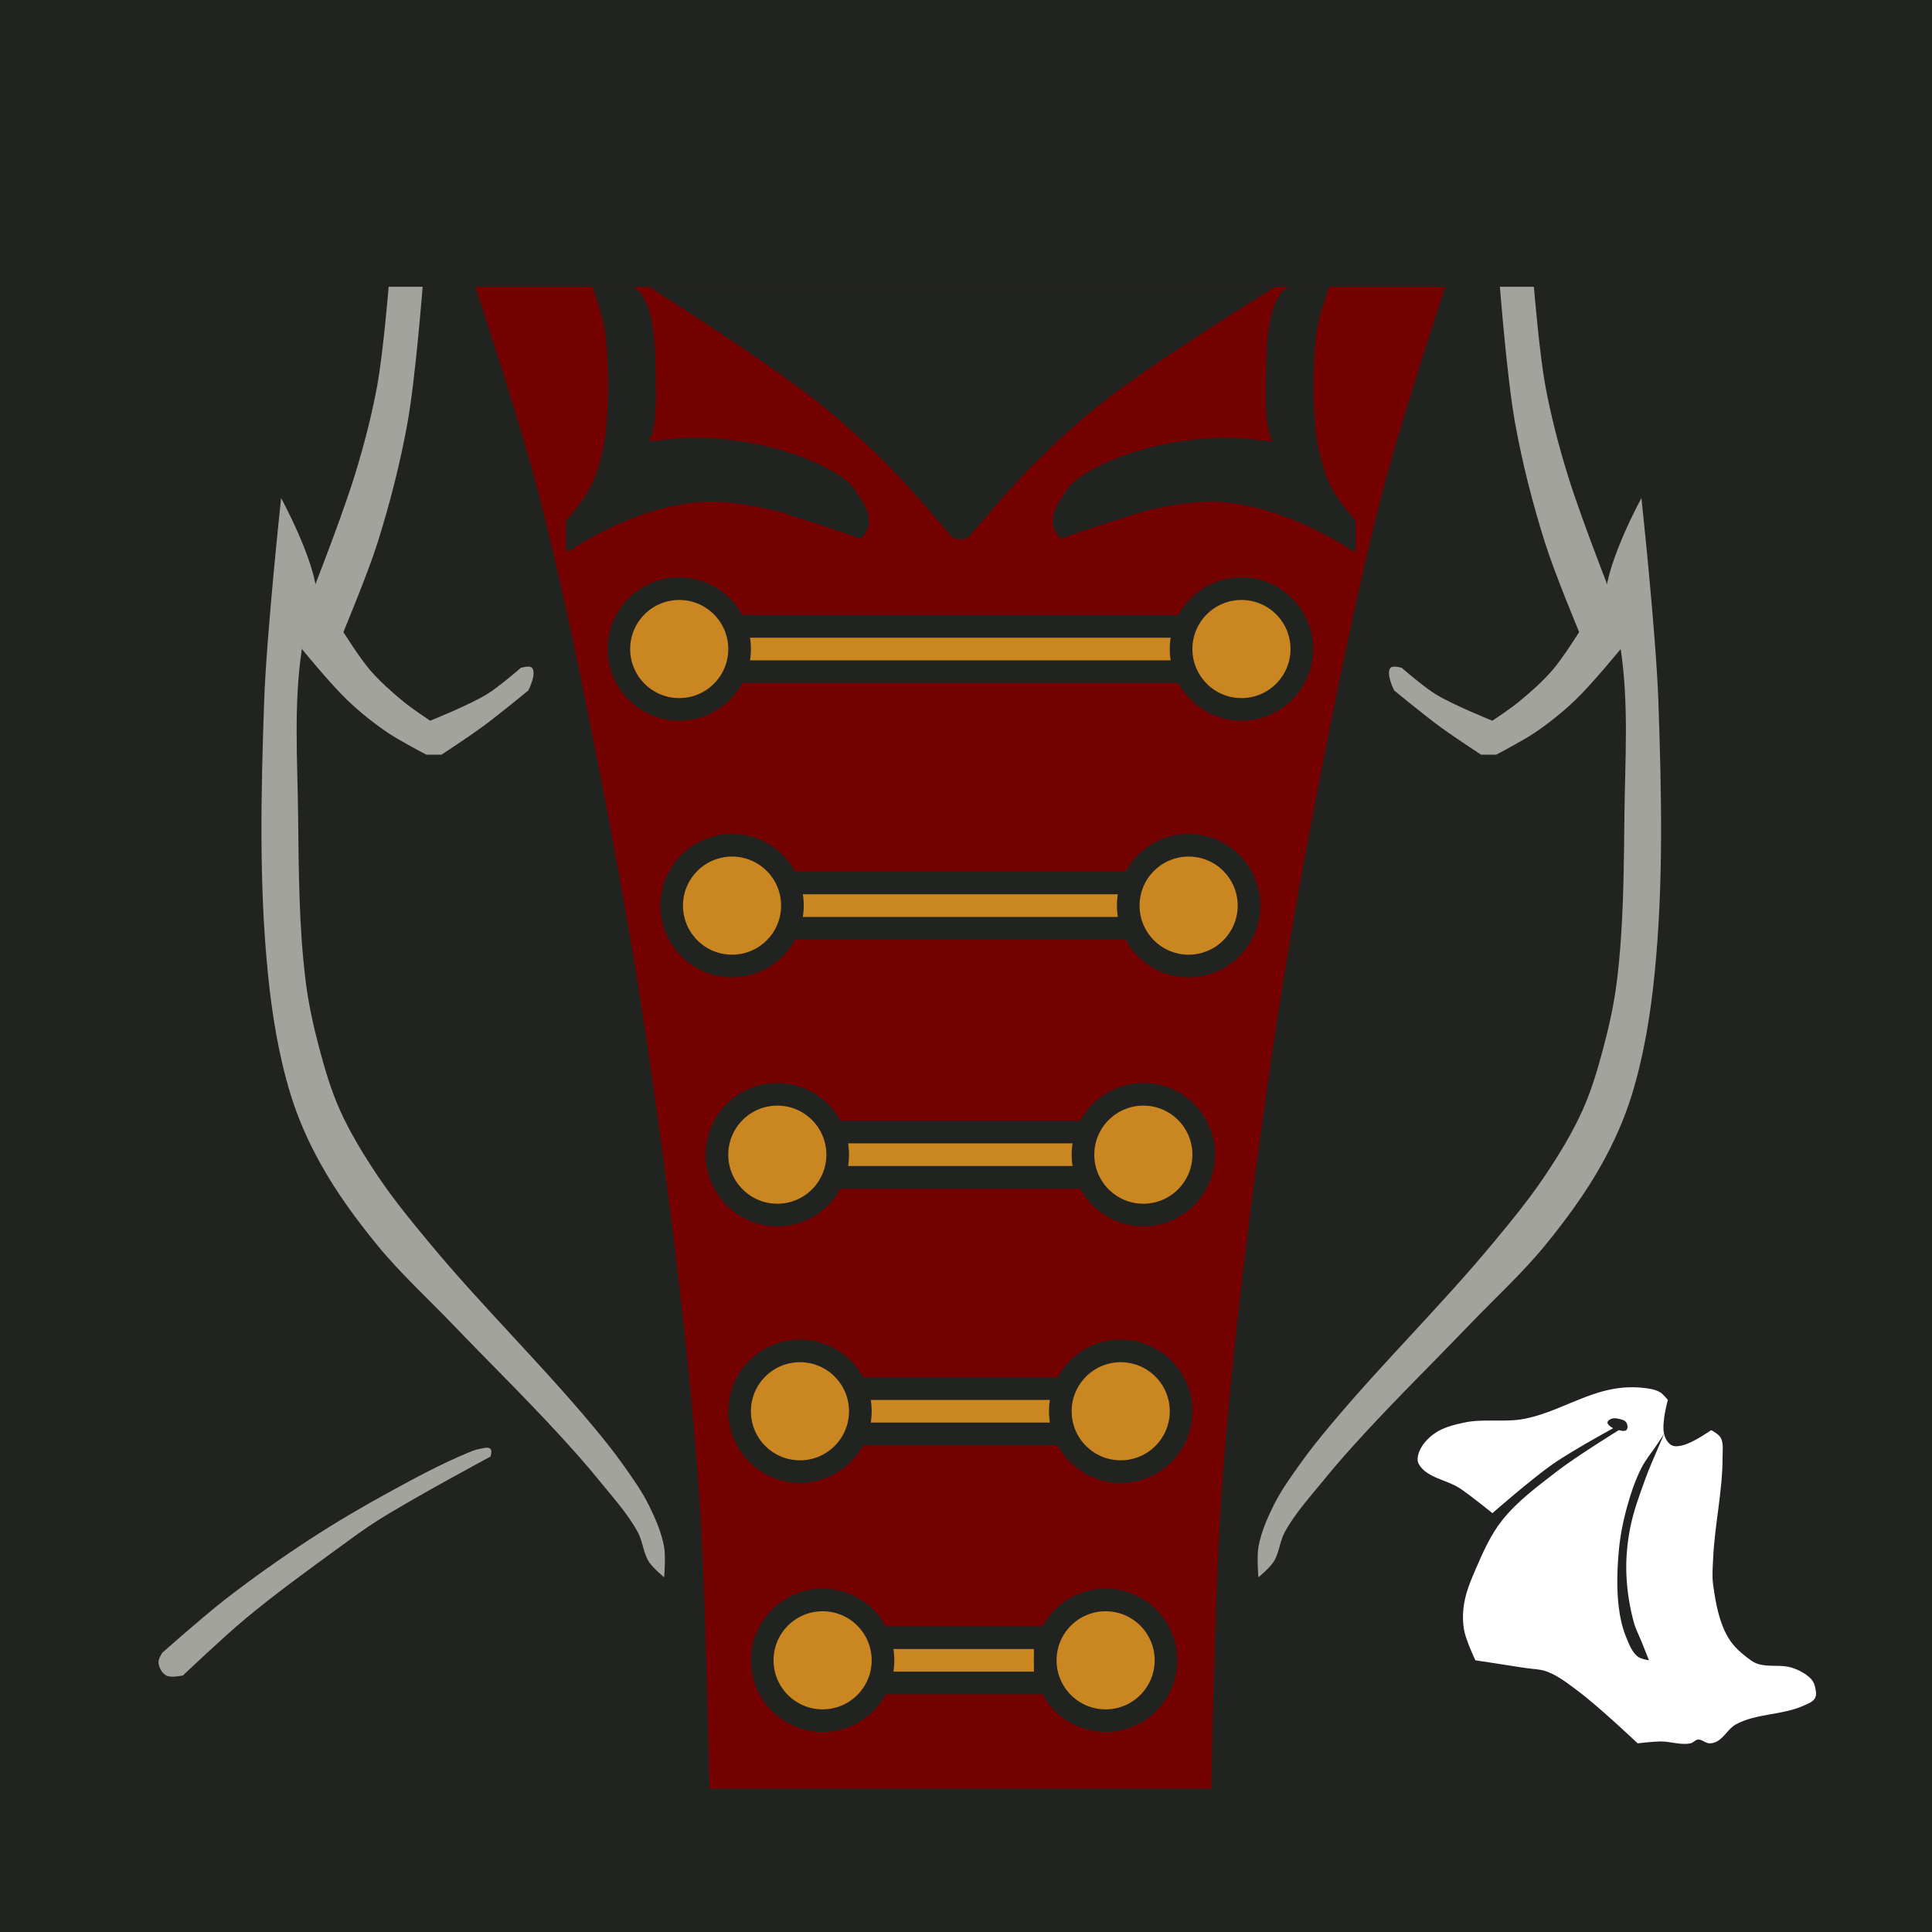 <?xml version="1.0" encoding="UTF-8" standalone="no"?>
<!-- Created with Inkscape (http://www.inkscape.org/) -->

<svg
   width="512"
   height="512"
   viewBox="0 0 512 512"
   version="1.1"
   id="svg1"
   xml:space="preserve"
   inkscape:version="1.3.2 (091e20ef0f, 2023-11-25)"
   sodipodi:docname="Torso Front Vampire.svg"
   xmlns:inkscape="http://www.inkscape.org/namespaces/inkscape"
   xmlns:sodipodi="http://sodipodi.sourceforge.net/DTD/sodipodi-0.dtd"
   xmlns="http://www.w3.org/2000/svg"
   xmlns:svg="http://www.w3.org/2000/svg"><sodipodi:namedview
     id="namedview1"
     pagecolor="#ffffff"
     bordercolor="#000000"
     borderopacity="0.25"
     inkscape:showpageshadow="2"
     inkscape:pageopacity="0.0"
     inkscape:pagecheckerboard="0"
     inkscape:deskcolor="#d1d1d1"
     inkscape:document-units="px"
     inkscape:zoom="1"
     inkscape:cx="205.5"
     inkscape:cy="265.5"
     inkscape:window-width="1920"
     inkscape:window-height="980"
     inkscape:window-x="1920"
     inkscape:window-y="0"
     inkscape:window-maximized="1"
     inkscape:current-layer="layer1" /><defs
     id="defs1" /><g
     inkscape:label="Layer 1"
     inkscape:groupmode="layer"
     id="layer1"><rect
       style="fill:#212321;fill-opacity:1;stroke-width:19.599;stroke-linecap:round;stroke-linejoin:round"
       id="rect1"
       width="512"
       height="512"
       x="0"
       y="0" /><path
       style="display:inline;fill:#730200;fill-opacity:1;stroke-width:4;stroke-linecap:round;stroke-linejoin:round"
       d="m 188,474 h 133 c 0,0 0.922,-54.727 3,-82 2.856,-37.475 7.592,-74.807 13,-112 3.896,-26.79 8.729,-53.446 14,-80 4.787,-24.115 9.713,-48.232 16,-72 4.637,-17.532 16,-52 16,-52 H 126 c 0,0 11.363,34.468 16,52 6.287,23.768 11.213,47.885 16,72 5.271,26.554 10.104,53.21 14,80 5.408,37.193 10.144,74.525 13,112 2.078,27.273 3,82 3,82 z"
       id="path1"
       sodipodi:nodetypes="ccaaaaccaaaac" /><path
       style="fill:#a2a39c;fill-opacity:1;stroke-width:4;stroke-linecap:round;stroke-linejoin:round"
       d="m 103,76 c 0,0 -1.439,17.417 -3,26 -1.476,8.113 -3.571,16.12 -6,24 -3.976,12.9 -14,38 -14,38 v 8 c 0,0 7.646,9.342 12,13.5 3.257,3.11 6.783,5.958 10.5,8.5 3.327,2.276 10.5,6 10.5,6 h 4 c 0,0 7.425,-4.871 11,-7.5 4.11,-3.022 12,-9.5 12,-9.5 0,0 2.311,-4.453 1,-6 -0.646,-0.763 -3,0 -3,0 0,0 -5.758,5.017 -9,7 -4.707,2.879 -15,7 -15,7 0,0 -4.786,-3.178 -7,-5 -3.186,-2.622 -6.303,-5.377 -9,-8.5 -2.659,-3.079 -7,-10 -7,-10 0,0 6.478,-15.5 9,-23.5 3.306,-10.486 6.055,-21.178 8,-32 2.136,-11.883 4,-36 4,-36 z"
       id="path2"
       sodipodi:nodetypes="caaccaaccacacacaacaacc" /><path
       style="fill:#a2a39c;fill-opacity:1;stroke-width:4;stroke-linecap:round;stroke-linejoin:round"
       d="m 74.5,132 c 0,0 -3.875,35.948 -4.5,54 -0.831,23.988 -1.387,48.117 1,72 1.079,10.799 2.827,21.622 6,32 1.965,6.425 4.728,12.632 8,18.5 4.256,7.632 9.471,14.733 15,21.5 6.117,7.486 13.309,14.023 20,21 9.3,9.699 18.906,19.107 28,29 3.597,3.913 7.153,7.871 10.5,12 3.673,4.532 7.693,8.886 10.5,14 1.359,2.476 1.467,5.549 2.989,7.927 C 173.016,415.532 176,418 176,418 c 0,0 0.463,-5.374 0,-8 -0.677,-3.842 -2.276,-7.5 -4,-11 -1.921,-3.899 -4.489,-7.453 -7,-11 -2.586,-3.653 -5.416,-7.133 -8.289,-10.565 -13.793,-16.47 -29.215,-31.534 -42.931,-48.069 -4.851,-5.848 -9.693,-11.74 -13.904,-18.065 C 96.196,305.774 92.706,300.064 90,294 87.678,288.797 86.078,283.284 84.61,277.779 83.052,271.936 81.741,266.002 81,260 c -1.8,-14.571 -1.833,-29.319 -2,-44 -0.167,-14.67 -1.2,-29.495 1,-44 0.728,-4.799 4.175,-9.15 4,-14 -0.332,-9.221 -9.5,-26 -9.5,-26 z"
       id="path3"
       sodipodi:nodetypes="caaaaaaaaaacaaaaaaaaaaaac" /><path
       style="fill:#a2a39c;fill-opacity:1;stroke-width:4;stroke-linecap:round;stroke-linejoin:round"
       d="m 130,384 c -0.707,-0.707 -2.013,-0.16 -3,0 -1.04,0.169 -2.026,0.597 -3,1 -7.231,2.995 -14.133,6.746 -21,10.5 -7.148,3.908 -14.175,8.053 -21,12.5 -7.71,5.024 -15.235,10.351 -22.5,16 -5.694,4.427 -16.5,14 -16.5,14 0,0 -1.062,1.605 -1,2.5 0.093,1.34 0.838,2.826 2,3.5 1.297,0.753 4.5,0 4.5,0 0,0 10.786,-10.247 16.5,-15 8.047,-6.694 16.544,-12.831 25,-19 3.287,-2.398 6.559,-4.828 10,-7 9.719,-6.136 30,-17 30,-17 0,0 0.471,-1.529 0,-2 z"
       id="path4"
       sodipodi:nodetypes="aaaaaacaacaaaca" /><path
       style="fill:#a2a39c;fill-opacity:1;stroke-width:4;stroke-linecap:round;stroke-linejoin:round"
       d="m 406.493,76 c 0,0 1.439,17.417 3,26 1.476,8.113 3.571,16.12 6,24 3.976,12.9 14,38 14,38 v 8 c 0,0 -7.646,9.342 -12,13.5 -3.257,3.11 -6.783,5.958 -10.5,8.5 -3.327,2.276 -10.5,6 -10.5,6 h -4 c 0,0 -7.425,-4.871 -11,-7.5 -4.11,-3.022 -12,-9.5 -12,-9.5 0,0 -2.311,-4.453 -1,-6 0.646,-0.763 3,0 3,0 0,0 5.758,5.017 9,7 4.707,2.879 15,7 15,7 0,0 4.786,-3.178 7,-5 3.186,-2.622 6.303,-5.377 9,-8.5 2.659,-3.079 7,-10 7,-10 0,0 -6.478,-15.5 -9,-23.5 -3.306,-10.486 -6.055,-21.178 -8,-32 -2.136,-11.883 -4,-36 -4,-36 z"
       id="path6"
       sodipodi:nodetypes="caaccaaccacacacaacaacc" /><path
       style="fill:#a2a39c;fill-opacity:1;stroke-width:4;stroke-linecap:round;stroke-linejoin:round"
       d="m 434.993,132 c 0,0 3.875,35.948 4.5,54 0.831,23.988 1.387,48.117 -1,72 -1.079,10.799 -2.827,21.622 -6,32 -1.965,6.425 -4.728,12.632 -8,18.5 -4.256,7.632 -9.471,14.733 -15,21.5 -6.117,7.486 -13.309,14.023 -20,21 -9.3,9.699 -18.906,19.107 -28,29 -3.597,3.913 -7.153,7.871 -10.5,12 -3.673,4.532 -7.693,8.886 -10.5,14 -1.359,2.476 -1.467,5.549 -2.989,7.927 C 336.477,415.532 333.493,418 333.493,418 c 0,0 -0.463,-5.374 0,-8 0.677,-3.842 2.276,-7.5 4,-11 1.921,-3.899 4.489,-7.453 7,-11 2.586,-3.653 5.416,-7.133 8.289,-10.565 13.793,-16.47 29.215,-31.534 42.931,-48.069 4.851,-5.848 9.693,-11.74 13.904,-18.065 3.68,-5.528 7.17,-11.237 9.876,-17.302 2.322,-5.203 3.922,-10.716 5.39,-16.221 1.558,-5.843 2.869,-11.777 3.61,-17.779 1.8,-14.571 1.833,-29.319 2,-44 0.167,-14.67 1.2,-29.495 -1,-44 -0.728,-4.799 -4.175,-9.15 -4,-14 0.332,-9.221 9.5,-26 9.5,-26 z"
       id="path7"
       sodipodi:nodetypes="caaaaaaaaaacaaaaaaaaaaaac" /><path
       style="display:inline;fill:#212321;fill-opacity:1;stroke-width:4;stroke-linecap:round;stroke-linejoin:round"
       d="m 172,76 c 0,0 30.038,19.038 44,30 7.055,5.539 13.678,11.638 20,18 5.659,5.694 16,18 16,18 1.107,1.246 3.893,1.246 5,0 0,0 10.341,-12.306 16,-18 6.322,-6.362 12.917,-12.498 20,-18 14.237,-11.059 45,-30 45,-30 z"
       id="path8"
       sodipodi:nodetypes="caassaacc" /><path
       style="fill:#212321;fill-opacity:1;stroke-width:4;stroke-linecap:round;stroke-linejoin:round"
       d="m 157,76 c 0,0 2.324,6.586 3,10 0.651,3.286 0.833,6.654 1,10 0.199,3.995 0.199,8.005 0,12 -0.167,3.346 -0.349,6.714 -1,10 -0.676,3.414 -1.594,6.817 -3,10 -0.785,1.778 -1.89,3.404 -3,5 -1.218,1.752 -4,5 -4,5 v 8 h 1 c 0,0 1.958,-1.401 3,-2 4.427,-2.543 9.002,-4.877 13.76,-6.73 3.506,-1.365 7.136,-2.449 10.822,-3.202 3.224,-0.659 6.515,-1.155 9.805,-1.139 4.908,0.025 9.804,0.84 14.607,1.846 3.983,0.834 7.828,2.233 11.708,3.458 4.512,1.424 13.454,4.524 13.454,4.524 0,0 1.522,-1.7 1.843,-2.758 0.387,-1.276 0.306,-2.702 0,-4 -0.343,-1.451 -1.216,-2.732 -2,-4 -0.876,-1.418 -1.773,-2.873 -3,-4 -2.316,-2.127 -5.155,-3.66 -8,-5 -4.768,-2.246 -9.856,-3.853 -15,-5 -5.569,-1.242 -11.295,-1.885 -17,-2 -4.345,-0.088 -13,1 -13,1 0,0 0.804,-1.692 1,-2.6 0.944,-4.38 0.835,-8.94 0.771,-13.421 -0.085,-6.008 -0.046,-12.14 -1.543,-17.959 C 171.772,81.247 171.036,79.51 170,78 c -0.534,-0.777 -2,-2 -2,-2 z"
       id="path9"
       sodipodi:nodetypes="caaaaaacccaaaaaacaaaaaaacaaaacc" /><path
       style="fill:#212321;fill-opacity:1;stroke-width:4;stroke-linecap:round;stroke-linejoin:round"
       d="m 352.261,76 c 0,0 -2.324,6.586 -3,10 -0.651,3.286 -0.833,6.654 -1,10 -0.199,3.995 -0.199,8.005 0,12 0.167,3.346 0.349,6.714 1,10 0.676,3.414 1.594,6.817 3,10 0.785,1.778 1.89,3.404 3,5 1.218,1.752 4,5 4,5 v 8 h -1 c 0,0 -1.958,-1.401 -3,-2 -4.427,-2.543 -9.002,-4.877 -13.76,-6.73 -3.506,-1.365 -7.136,-2.449 -10.822,-3.202 -3.224,-0.659 -6.515,-1.155 -9.805,-1.139 -4.908,0.025 -9.804,0.84 -14.607,1.846 -3.983,0.834 -7.828,2.233 -11.708,3.458 -4.512,1.424 -13.454,4.524 -13.454,4.524 0,0 -1.522,-1.7 -1.843,-2.758 -0.387,-1.276 -0.306,-2.702 0,-4 0.343,-1.451 1.216,-2.732 2,-4 0.876,-1.418 1.773,-2.873 3,-4 2.316,-2.127 5.155,-3.66 8,-5 4.768,-2.246 9.856,-3.853 15,-5 5.569,-1.242 11.295,-1.885 17,-2 4.345,-0.088 13,1 13,1 0,0 -0.804,-1.692 -1,-2.6 -0.944,-4.38 -0.835,-8.94 -0.771,-13.421 0.085,-6.008 0.046,-12.14 1.543,-17.959 0.456,-1.773 1.192,-3.511 2.229,-5.02 0.534,-0.777 2,-2 2,-2 z"
       id="path10"
       sodipodi:nodetypes="caaaaaacccaaaaaacaaaaaaacaaaacc" /><path
       style="fill:#c98621;fill-opacity:1;stroke:#212321;stroke-width:6;stroke-linecap:round;stroke-linejoin:round;stroke-dasharray:none;stroke-opacity:1"
       d="m 194,166 h 121 v 12 H 194 Z"
       id="path12"
       sodipodi:nodetypes="ccccc" /><circle
       style="display:inline;fill:#c98621;fill-opacity:1;stroke:#212321;stroke-width:6;stroke-linecap:round;stroke-linejoin:round;stroke-dasharray:none;stroke-opacity:1"
       id="circle11"
       cx="329"
       cy="172"
       r="16" /><circle
       style="display:inline;fill:#c98621;fill-opacity:1;stroke:#212321;stroke-width:6;stroke-linecap:round;stroke-linejoin:round;stroke-dasharray:none;stroke-opacity:1"
       id="path11"
       cx="180"
       cy="172"
       r="16" /><path
       style="fill:#c98621;fill-opacity:1;stroke:#212321;stroke-width:6;stroke-linecap:round;stroke-linejoin:round;stroke-dasharray:none;stroke-opacity:1"
       d="m 208,234 h 93 v 12 h -93 z"
       id="path16"
       sodipodi:nodetypes="ccccc" /><circle
       style="display:inline;fill:#c98621;fill-opacity:1;stroke:#212321;stroke-width:6;stroke-linecap:round;stroke-linejoin:round;stroke-dasharray:none;stroke-opacity:1"
       id="circle16"
       cx="315"
       cy="240"
       r="16" /><circle
       style="display:inline;fill:#c98621;fill-opacity:1;stroke:#212321;stroke-width:6;stroke-linecap:round;stroke-linejoin:round;stroke-dasharray:none;stroke-opacity:1"
       id="circle17"
       cx="194"
       cy="240"
       r="16" /><path
       style="fill:#c98621;fill-opacity:1;stroke:#212321;stroke-width:6;stroke-linecap:round;stroke-linejoin:round;stroke-dasharray:none;stroke-opacity:1"
       d="m 220,300 h 69 v 12 h -69 z"
       id="path17"
       sodipodi:nodetypes="ccccc" /><circle
       style="display:inline;fill:#c98621;fill-opacity:1;stroke:#212321;stroke-width:6;stroke-linecap:round;stroke-linejoin:round;stroke-dasharray:none;stroke-opacity:1"
       id="circle18"
       cx="303"
       cy="306"
       r="16" /><circle
       style="display:inline;fill:#c98621;fill-opacity:1;stroke:#212321;stroke-width:6;stroke-linecap:round;stroke-linejoin:round;stroke-dasharray:none;stroke-opacity:1"
       id="circle19"
       cx="206"
       cy="306"
       r="16" /><path
       style="fill:#c98621;fill-opacity:1;stroke:#212321;stroke-width:6;stroke-linecap:round;stroke-linejoin:round;stroke-dasharray:none;stroke-opacity:1"
       d="m 226,368 h 57 v 12 h -57 z"
       id="path19"
       sodipodi:nodetypes="ccccc" /><circle
       style="display:inline;fill:#c98621;fill-opacity:1;stroke:#212321;stroke-width:6;stroke-linecap:round;stroke-linejoin:round;stroke-dasharray:none;stroke-opacity:1"
       id="circle20"
       cx="297"
       cy="374"
       r="16" /><circle
       style="display:inline;fill:#c98621;fill-opacity:1;stroke:#212321;stroke-width:6;stroke-linecap:round;stroke-linejoin:round;stroke-dasharray:none;stroke-opacity:1"
       id="circle21"
       cx="212"
       cy="374"
       r="16" /><path
       style="fill:#c98621;fill-opacity:1;stroke:#212321;stroke-width:6;stroke-linecap:round;stroke-linejoin:round;stroke-dasharray:none;stroke-opacity:1"
       d="m 232,434 h 45 v 12 h -45 z"
       id="path21"
       sodipodi:nodetypes="ccccc" /><circle
       style="display:inline;fill:#c98621;fill-opacity:1;stroke:#212321;stroke-width:6;stroke-linecap:round;stroke-linejoin:round;stroke-dasharray:none;stroke-opacity:1"
       id="circle22"
       cx="293"
       cy="440"
       r="16" /><circle
       style="display:inline;fill:#c98621;fill-opacity:1;stroke:#212321;stroke-width:6;stroke-linecap:round;stroke-linejoin:round;stroke-dasharray:none;stroke-opacity:1"
       id="circle23"
       cx="218"
       cy="440"
       r="16" /><path
       id="path23"
       style="display:inline;opacity:1;fill:#ffffff;fill-opacity:1;stroke:none;stroke-width:6;stroke-linecap:round;stroke-linejoin:round;stroke-dasharray:none;stroke-opacity:1"
       d="m 432.5,367.639 c -1.51,0 -3.019,0.121 -4.5,0.361 -8.324,1.351 -15.722,6.39 -24,8 -5.245,1.02 -10.774,-0.117 -16,1 -2.785,0.595 -5.694,1.328 -8,3 -1.728,1.253 -3.294,2.986 -4,5 -0.331,0.944 -0.496,2.131 0,3 2.111,3.699 7.469,4.119 11,6.5 2.957,1.994 8.5,6.5 8.5,6.5 0,0 10.364,-9.069 16,-13 5.087,-3.549 16,-9.5 16,-9.5 0,0 -1.5,-0.793 -1.5,-1.5 0,-0.471 0.564,-0.82 1,-1 0.269,-0.112 0.561,-0.156 0.859,-0.156 0.383,-6.9e-4 0.776,0.07 1.141,0.156 0.725,0.171 1.608,0.366 2,1 0.35,0.567 0.471,1.529 0,2 -0.471,0.471 -2,0 -2,0 0,0 -11.276,6.95 -16.5,11 -5.13,3.977 -10.485,7.899 -14.5,13 -3.044,3.867 -5.048,8.482 -7,13 -1.254,2.903 -2.493,5.879 -3,9 -0.374,2.303 -0.416,4.704 0,7 0.508,2.802 3,8 3,8 0,0 8.671,1.306 13,2 2.002,0.321 4.104,0.282 6,1 2.941,1.113 5.475,3.125 8,5 5.69,4.225 16,14 16,14 0,0 3.993,-0.479 6,-0.5 2.672,-0.028 5.382,1.032 8,0.5 0.73,-0.149 1.257,-0.947 2,-1 1.051,-0.075 1.947,0.96 3,1 0.687,0.026 1.393,-0.177 2,-0.5 1.98,-1.053 3.034,-3.421 5,-4.5 5.459,-2.996 12.338,-2.407 18,-5 1.093,-0.5 2.433,-0.94 3,-2 0.472,-0.882 0.23,-2.027 0,-3 -0.171,-0.725 -0.494,-1.453 -1,-2 -1.321,-1.426 -3.158,-2.378 -5,-3 -2.86,-0.965 -6.105,-0.145 -9,-1 -0.715,-0.211 -1.395,-0.564 -2,-1 -2.295,-1.654 -4.566,-3.562 -6,-6 -2.461,-4.183 -3.327,-9.194 -4,-14 -0.324,-2.311 -0.108,-4.669 0,-7 0.417,-9.029 2.533,-17.962 2.5,-27 -0.006,-1.675 0.3,-3.528 -0.5,-5 -0.51,-0.938 -2.5,-2 -2.5,-2 0,0 -4.751,3.313 -7.5,4 -0.97,0.243 -2.118,0.472 -3,0 -1.06,-0.567 -1.716,-1.832 -2,-3 0,0 -1.008,2.33 -1.5,3.5 -1.187,2.825 -2.465,5.616 -3.5,8.5 -1.531,4.267 -3.14,8.548 -4,13 -0.761,3.941 -1.139,7.989 -1,12 0.152,4.382 0.845,8.771 2,13 0.473,1.732 1.333,3.333 2,5 0.667,1.667 2,5 2,5 0,0 -2.178,-0.34 -3,-1 -1.516,-1.216 -2.256,-3.204 -3,-5 -1.052,-2.539 -1.664,-5.272 -2,-8 -0.611,-4.963 -0.449,-10.02 0,-15 0.335,-3.712 1.026,-7.403 2,-11 1.019,-3.766 2.239,-7.519 4,-11 1.085,-2.145 2.667,-4 4,-6 0.667,-1 2,-3 2,-3 -0.714,-2.933 1,-9 1,-9 0,0 -1.198,-1.504 -2,-2 -0.897,-0.554 -1.96,-0.831 -3,-1 -1.481,-0.24 -2.99,-0.361 -4.5,-0.361 z"
       sodipodi:nodetypes="sssssssscacsssssscaassscssscsssssssssssssssssscsscsssssscsssssssccsss" /></g></svg>
